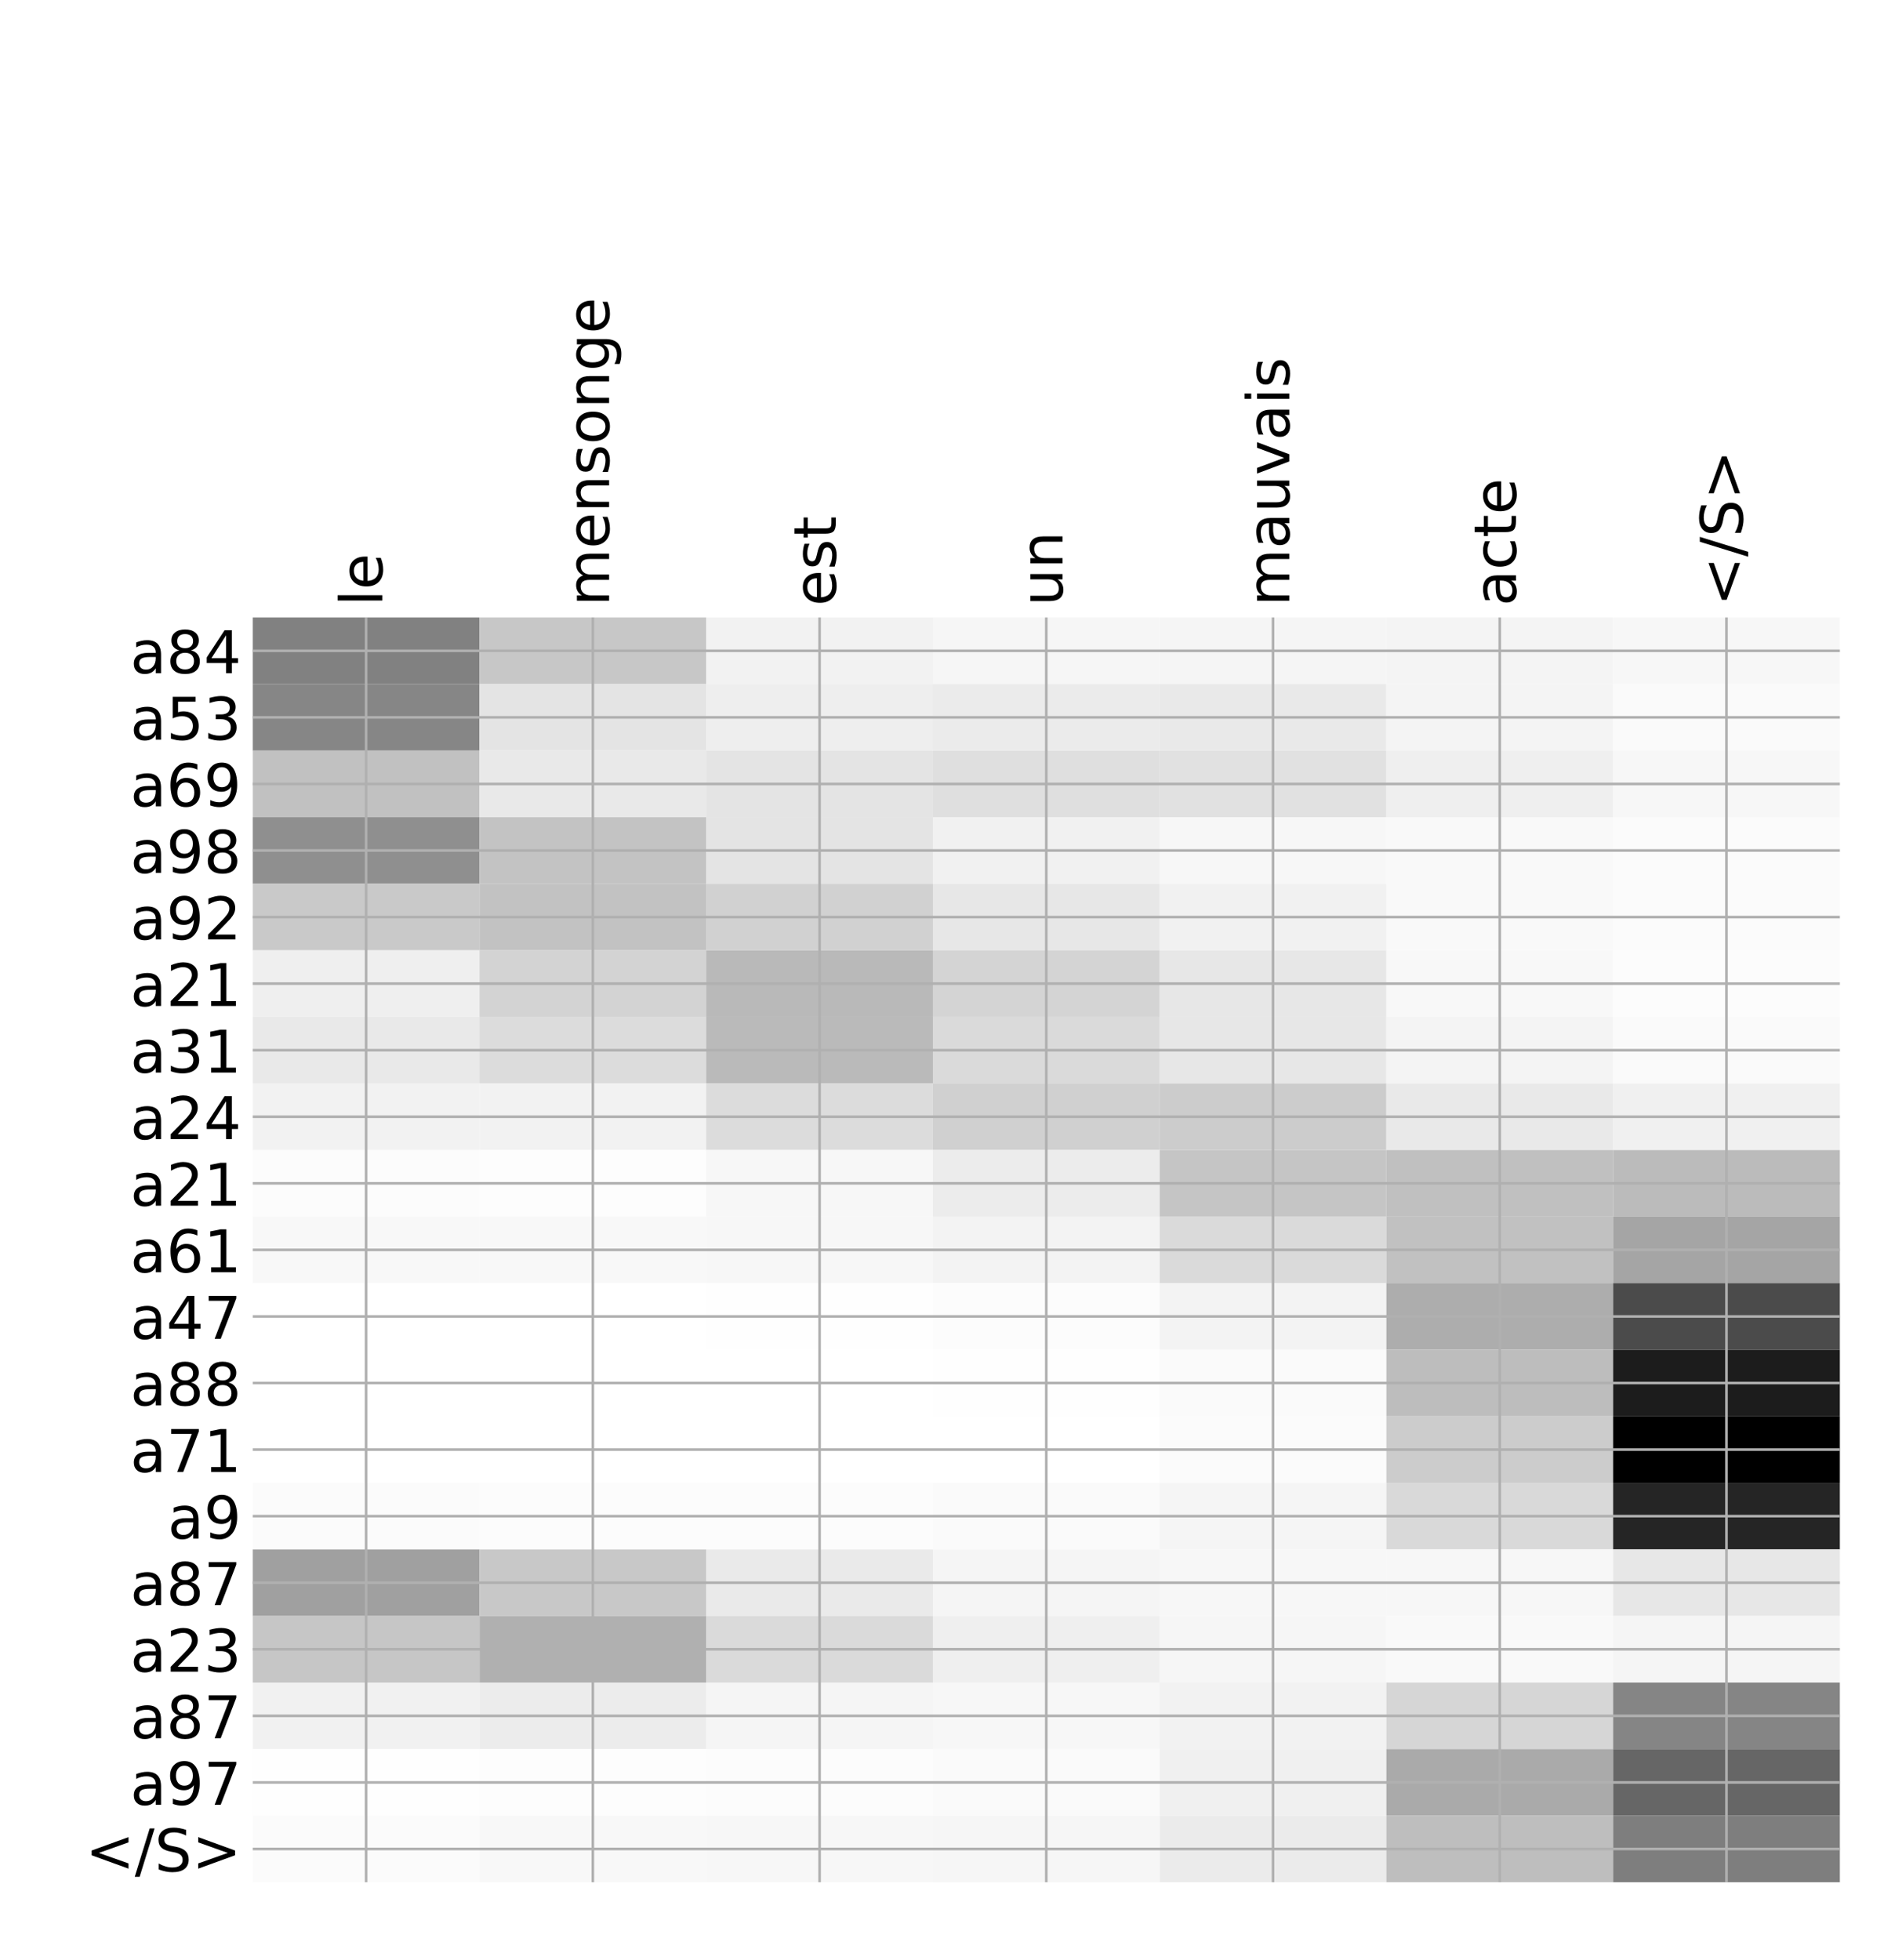 <?xml version="1.0" encoding="utf-8" standalone="no"?>
<!DOCTYPE svg PUBLIC "-//W3C//DTD SVG 1.1//EN"
  "http://www.w3.org/Graphics/SVG/1.1/DTD/svg11.dtd">
<!-- Created with matplotlib (http://matplotlib.org/) -->
<svg height="599pt" version="1.1" viewBox="0 0 576 599" width="576pt" xmlns="http://www.w3.org/2000/svg" xmlns:xlink="http://www.w3.org/1999/xlink">
 <defs>
  <style type="text/css">
*{stroke-linecap:butt;stroke-linejoin:round;}
  </style>
 </defs>
 <g id="figure_1">
  <g id="patch_1">
   <path d="M 0 600 
L 576 600 
L 576 0 
L 0 0 
z
" style="fill:#ffffff;"/>
  </g>
  <g id="axes_1">
   <g id="PolyCollection_1">
    <path clip-path="url(#p94127a3ad4)" d="M 77.275 188.733 
L 77.275 209.077 
L 146.593 209.077 
L 146.593 188.733 
L 77.275 188.733 
z
" style="fill:#818181;"/>
    <path clip-path="url(#p94127a3ad4)" d="M 146.593 188.733 
L 146.593 209.077 
L 215.911 209.077 
L 215.911 188.733 
L 146.593 188.733 
z
" style="fill:#c7c7c7;"/>
    <path clip-path="url(#p94127a3ad4)" d="M 215.911 188.733 
L 215.911 209.077 
L 285.229 209.077 
L 285.229 188.733 
L 215.911 188.733 
z
" style="fill:#f2f2f2;"/>
    <path clip-path="url(#p94127a3ad4)" d="M 285.229 188.733 
L 285.229 209.077 
L 354.546 209.077 
L 354.546 188.733 
L 285.229 188.733 
z
" style="fill:#f6f6f6;"/>
    <path clip-path="url(#p94127a3ad4)" d="M 354.546 188.733 
L 354.546 209.077 
L 423.864 209.077 
L 423.864 188.733 
L 354.546 188.733 
z
" style="fill:#f5f5f5;"/>
    <path clip-path="url(#p94127a3ad4)" d="M 423.864 188.733 
L 423.864 209.077 
L 493.182 209.077 
L 493.182 188.733 
L 423.864 188.733 
z
" style="fill:#f4f4f4;"/>
    <path clip-path="url(#p94127a3ad4)" d="M 493.182 188.733 
L 493.182 209.077 
L 562.5 209.077 
L 562.5 188.733 
L 493.182 188.733 
z
" style="fill:#f7f7f7;"/>
    <path clip-path="url(#p94127a3ad4)" d="M 77.275 209.077 
L 77.275 229.422 
L 146.593 229.422 
L 146.593 209.077 
L 77.275 209.077 
z
" style="fill:#868686;"/>
    <path clip-path="url(#p94127a3ad4)" d="M 146.593 209.077 
L 146.593 229.422 
L 215.911 229.422 
L 215.911 209.077 
L 146.593 209.077 
z
" style="fill:#e4e4e4;"/>
    <path clip-path="url(#p94127a3ad4)" d="M 215.911 209.077 
L 215.911 229.422 
L 285.229 229.422 
L 285.229 209.077 
L 215.911 209.077 
z
" style="fill:#eeeeee;"/>
    <path clip-path="url(#p94127a3ad4)" d="M 285.229 209.077 
L 285.229 229.422 
L 354.546 229.422 
L 354.546 209.077 
L 285.229 209.077 
z
" style="fill:#ebebeb;"/>
    <path clip-path="url(#p94127a3ad4)" d="M 354.546 209.077 
L 354.546 229.422 
L 423.864 229.422 
L 423.864 209.077 
L 354.546 209.077 
z
" style="fill:#e9e9e9;"/>
    <path clip-path="url(#p94127a3ad4)" d="M 423.864 209.077 
L 423.864 229.422 
L 493.182 229.422 
L 493.182 209.077 
L 423.864 209.077 
z
" style="fill:#f4f4f4;"/>
    <path clip-path="url(#p94127a3ad4)" d="M 493.182 209.077 
L 493.182 229.422 
L 562.5 229.422 
L 562.5 209.077 
L 493.182 209.077 
z
" style="fill:#fafafa;"/>
    <path clip-path="url(#p94127a3ad4)" d="M 77.275 229.422 
L 77.275 249.767 
L 146.593 249.767 
L 146.593 229.422 
L 77.275 229.422 
z
" style="fill:#c1c1c1;"/>
    <path clip-path="url(#p94127a3ad4)" d="M 146.593 229.422 
L 146.593 249.767 
L 215.911 249.767 
L 215.911 229.422 
L 146.593 229.422 
z
" style="fill:#e9e9e9;"/>
    <path clip-path="url(#p94127a3ad4)" d="M 215.911 229.422 
L 215.911 249.767 
L 285.229 249.767 
L 285.229 229.422 
L 215.911 229.422 
z
" style="fill:#e4e4e4;"/>
    <path clip-path="url(#p94127a3ad4)" d="M 285.229 229.422 
L 285.229 249.767 
L 354.546 249.767 
L 354.546 229.422 
L 285.229 229.422 
z
" style="fill:#dfdfdf;"/>
    <path clip-path="url(#p94127a3ad4)" d="M 354.546 229.422 
L 354.546 249.767 
L 423.864 249.767 
L 423.864 229.422 
L 354.546 229.422 
z
" style="fill:#e1e1e1;"/>
    <path clip-path="url(#p94127a3ad4)" d="M 423.864 229.422 
L 423.864 249.767 
L 493.182 249.767 
L 493.182 229.422 
L 423.864 229.422 
z
" style="fill:#efefef;"/>
    <path clip-path="url(#p94127a3ad4)" d="M 493.182 229.422 
L 493.182 249.767 
L 562.5 249.767 
L 562.5 229.422 
L 493.182 229.422 
z
" style="fill:#f7f7f7;"/>
    <path clip-path="url(#p94127a3ad4)" d="M 77.275 249.767 
L 77.275 270.112 
L 146.593 270.112 
L 146.593 249.767 
L 77.275 249.767 
z
" style="fill:#8f8f8f;"/>
    <path clip-path="url(#p94127a3ad4)" d="M 146.593 249.767 
L 146.593 270.112 
L 215.911 270.112 
L 215.911 249.767 
L 146.593 249.767 
z
" style="fill:#c3c3c3;"/>
    <path clip-path="url(#p94127a3ad4)" d="M 215.911 249.767 
L 215.911 270.112 
L 285.229 270.112 
L 285.229 249.767 
L 215.911 249.767 
z
" style="fill:#e4e4e4;"/>
    <path clip-path="url(#p94127a3ad4)" d="M 285.229 249.767 
L 285.229 270.112 
L 354.546 270.112 
L 354.546 249.767 
L 285.229 249.767 
z
" style="fill:#f1f1f1;"/>
    <path clip-path="url(#p94127a3ad4)" d="M 354.546 249.767 
L 354.546 270.112 
L 423.864 270.112 
L 423.864 249.767 
L 354.546 249.767 
z
" style="fill:#f7f7f7;"/>
    <path clip-path="url(#p94127a3ad4)" d="M 423.864 249.767 
L 423.864 270.112 
L 493.182 270.112 
L 493.182 249.767 
L 423.864 249.767 
z
" style="fill:#f9f9f9;"/>
    <path clip-path="url(#p94127a3ad4)" d="M 493.182 249.767 
L 493.182 270.112 
L 562.5 270.112 
L 562.5 249.767 
L 493.182 249.767 
z
" style="fill:#fbfbfb;"/>
    <path clip-path="url(#p94127a3ad4)" d="M 77.275 270.112 
L 77.275 290.456 
L 146.593 290.456 
L 146.593 270.112 
L 77.275 270.112 
z
" style="fill:#c9c9c9;"/>
    <path clip-path="url(#p94127a3ad4)" d="M 146.593 270.112 
L 146.593 290.456 
L 215.911 290.456 
L 215.911 270.112 
L 146.593 270.112 
z
" style="fill:#c2c2c2;"/>
    <path clip-path="url(#p94127a3ad4)" d="M 215.911 270.112 
L 215.911 290.456 
L 285.229 290.456 
L 285.229 270.112 
L 215.911 270.112 
z
" style="fill:#d1d1d1;"/>
    <path clip-path="url(#p94127a3ad4)" d="M 285.229 270.112 
L 285.229 290.456 
L 354.546 290.456 
L 354.546 270.112 
L 285.229 270.112 
z
" style="fill:#e7e7e7;"/>
    <path clip-path="url(#p94127a3ad4)" d="M 354.546 270.112 
L 354.546 290.456 
L 423.864 290.456 
L 423.864 270.112 
L 354.546 270.112 
z
" style="fill:#f1f1f1;"/>
    <path clip-path="url(#p94127a3ad4)" d="M 423.864 270.112 
L 423.864 290.456 
L 493.182 290.456 
L 493.182 270.112 
L 423.864 270.112 
z
" style="fill:#f9f9f9;"/>
    <path clip-path="url(#p94127a3ad4)" d="M 493.182 270.112 
L 493.182 290.456 
L 562.5 290.456 
L 562.5 270.112 
L 493.182 270.112 
z
" style="fill:#fbfbfb;"/>
    <path clip-path="url(#p94127a3ad4)" d="M 77.275 290.456 
L 77.275 310.801 
L 146.593 310.801 
L 146.593 290.456 
L 77.275 290.456 
z
" style="fill:#efefef;"/>
    <path clip-path="url(#p94127a3ad4)" d="M 146.593 290.456 
L 146.593 310.801 
L 215.911 310.801 
L 215.911 290.456 
L 146.593 290.456 
z
" style="fill:#d3d3d3;"/>
    <path clip-path="url(#p94127a3ad4)" d="M 215.911 290.456 
L 215.911 310.801 
L 285.229 310.801 
L 285.229 290.456 
L 215.911 290.456 
z
" style="fill:#b9b9b9;"/>
    <path clip-path="url(#p94127a3ad4)" d="M 285.229 290.456 
L 285.229 310.801 
L 354.546 310.801 
L 354.546 290.456 
L 285.229 290.456 
z
" style="fill:#d4d4d4;"/>
    <path clip-path="url(#p94127a3ad4)" d="M 354.546 290.456 
L 354.546 310.801 
L 423.864 310.801 
L 423.864 290.456 
L 354.546 290.456 
z
" style="fill:#e7e7e7;"/>
    <path clip-path="url(#p94127a3ad4)" d="M 423.864 290.456 
L 423.864 310.801 
L 493.182 310.801 
L 493.182 290.456 
L 423.864 290.456 
z
" style="fill:#f8f8f8;"/>
    <path clip-path="url(#p94127a3ad4)" d="M 493.182 290.456 
L 493.182 310.801 
L 562.5 310.801 
L 562.5 290.456 
L 493.182 290.456 
z
" style="fill:#fcfcfc;"/>
    <path clip-path="url(#p94127a3ad4)" d="M 77.275 310.801 
L 77.275 331.146 
L 146.593 331.146 
L 146.593 310.801 
L 77.275 310.801 
z
" style="fill:#e9e9e9;"/>
    <path clip-path="url(#p94127a3ad4)" d="M 146.593 310.801 
L 146.593 331.146 
L 215.911 331.146 
L 215.911 310.801 
L 146.593 310.801 
z
" style="fill:#dcdcdc;"/>
    <path clip-path="url(#p94127a3ad4)" d="M 215.911 310.801 
L 215.911 331.146 
L 285.229 331.146 
L 285.229 310.801 
L 215.911 310.801 
z
" style="fill:#bababa;"/>
    <path clip-path="url(#p94127a3ad4)" d="M 285.229 310.801 
L 285.229 331.146 
L 354.546 331.146 
L 354.546 310.801 
L 285.229 310.801 
z
" style="fill:#dadada;"/>
    <path clip-path="url(#p94127a3ad4)" d="M 354.546 310.801 
L 354.546 331.146 
L 423.864 331.146 
L 423.864 310.801 
L 354.546 310.801 
z
" style="fill:#e7e7e7;"/>
    <path clip-path="url(#p94127a3ad4)" d="M 423.864 310.801 
L 423.864 331.146 
L 493.182 331.146 
L 493.182 310.801 
L 423.864 310.801 
z
" style="fill:#f4f4f4;"/>
    <path clip-path="url(#p94127a3ad4)" d="M 493.182 310.801 
L 493.182 331.146 
L 562.5 331.146 
L 562.5 310.801 
L 493.182 310.801 
z
" style="fill:#fafafa;"/>
    <path clip-path="url(#p94127a3ad4)" d="M 77.275 331.146 
L 77.275 351.491 
L 146.593 351.491 
L 146.593 331.146 
L 77.275 331.146 
z
" style="fill:#f2f2f2;"/>
    <path clip-path="url(#p94127a3ad4)" d="M 146.593 331.146 
L 146.593 351.491 
L 215.911 351.491 
L 215.911 331.146 
L 146.593 331.146 
z
" style="fill:#f2f2f2;"/>
    <path clip-path="url(#p94127a3ad4)" d="M 215.911 331.146 
L 215.911 351.491 
L 285.229 351.491 
L 285.229 331.146 
L 215.911 331.146 
z
" style="fill:#dcdcdc;"/>
    <path clip-path="url(#p94127a3ad4)" d="M 285.229 331.146 
L 285.229 351.491 
L 354.546 351.491 
L 354.546 331.146 
L 285.229 331.146 
z
" style="fill:#d0d0d0;"/>
    <path clip-path="url(#p94127a3ad4)" d="M 354.546 331.146 
L 354.546 351.491 
L 423.864 351.491 
L 423.864 331.146 
L 354.546 331.146 
z
" style="fill:#cccccc;"/>
    <path clip-path="url(#p94127a3ad4)" d="M 423.864 331.146 
L 423.864 351.491 
L 493.182 351.491 
L 493.182 331.146 
L 423.864 331.146 
z
" style="fill:#e9e9e9;"/>
    <path clip-path="url(#p94127a3ad4)" d="M 493.182 331.146 
L 493.182 351.491 
L 562.5 351.491 
L 562.5 331.146 
L 493.182 331.146 
z
" style="fill:#f0f0f0;"/>
    <path clip-path="url(#p94127a3ad4)" d="M 77.275 351.491 
L 77.275 371.835 
L 146.593 371.835 
L 146.593 351.491 
L 77.275 351.491 
z
" style="fill:#fcfcfc;"/>
    <path clip-path="url(#p94127a3ad4)" d="M 146.593 351.491 
L 146.593 371.835 
L 215.911 371.835 
L 215.911 351.491 
L 146.593 351.491 
z
" style="fill:#fdfdfd;"/>
    <path clip-path="url(#p94127a3ad4)" d="M 215.911 351.491 
L 215.911 371.835 
L 285.229 371.835 
L 285.229 351.491 
L 215.911 351.491 
z
" style="fill:#f7f7f7;"/>
    <path clip-path="url(#p94127a3ad4)" d="M 285.229 351.491 
L 285.229 371.835 
L 354.546 371.835 
L 354.546 351.491 
L 285.229 351.491 
z
" style="fill:#ececec;"/>
    <path clip-path="url(#p94127a3ad4)" d="M 354.546 351.491 
L 354.546 371.835 
L 423.864 371.835 
L 423.864 351.491 
L 354.546 351.491 
z
" style="fill:#c5c5c5;"/>
    <path clip-path="url(#p94127a3ad4)" d="M 423.864 351.491 
L 423.864 371.835 
L 493.182 371.835 
L 493.182 351.491 
L 423.864 351.491 
z
" style="fill:#c0c0c0;"/>
    <path clip-path="url(#p94127a3ad4)" d="M 493.182 351.491 
L 493.182 371.835 
L 562.5 371.835 
L 562.5 351.491 
L 493.182 351.491 
z
" style="fill:#bbbbbb;"/>
    <path clip-path="url(#p94127a3ad4)" d="M 77.275 371.835 
L 77.275 392.18 
L 146.593 392.18 
L 146.593 371.835 
L 77.275 371.835 
z
" style="fill:#f8f8f8;"/>
    <path clip-path="url(#p94127a3ad4)" d="M 146.593 371.835 
L 146.593 392.18 
L 215.911 392.18 
L 215.911 371.835 
L 146.593 371.835 
z
" style="fill:#f8f8f8;"/>
    <path clip-path="url(#p94127a3ad4)" d="M 215.911 371.835 
L 215.911 392.18 
L 285.229 392.18 
L 285.229 371.835 
L 215.911 371.835 
z
" style="fill:#f7f7f7;"/>
    <path clip-path="url(#p94127a3ad4)" d="M 285.229 371.835 
L 285.229 392.18 
L 354.546 392.18 
L 354.546 371.835 
L 285.229 371.835 
z
" style="fill:#f3f3f3;"/>
    <path clip-path="url(#p94127a3ad4)" d="M 354.546 371.835 
L 354.546 392.18 
L 423.864 392.18 
L 423.864 371.835 
L 354.546 371.835 
z
" style="fill:#dadada;"/>
    <path clip-path="url(#p94127a3ad4)" d="M 423.864 371.835 
L 423.864 392.18 
L 493.182 392.18 
L 493.182 371.835 
L 423.864 371.835 
z
" style="fill:#c1c1c1;"/>
    <path clip-path="url(#p94127a3ad4)" d="M 493.182 371.835 
L 493.182 392.18 
L 562.5 392.18 
L 562.5 371.835 
L 493.182 371.835 
z
" style="fill:#a5a5a5;"/>
    <path clip-path="url(#p94127a3ad4)" d="M 77.275 392.18 
L 77.275 412.525 
L 146.593 412.525 
L 146.593 392.18 
L 77.275 392.18 
z
" style="fill:#ffffff;"/>
    <path clip-path="url(#p94127a3ad4)" d="M 146.593 392.18 
L 146.593 412.525 
L 215.911 412.525 
L 215.911 392.18 
L 146.593 392.18 
z
" style="fill:#ffffff;"/>
    <path clip-path="url(#p94127a3ad4)" d="M 215.911 392.18 
L 215.911 412.525 
L 285.229 412.525 
L 285.229 392.18 
L 215.911 392.18 
z
" style="fill:#fefefe;"/>
    <path clip-path="url(#p94127a3ad4)" d="M 285.229 392.18 
L 285.229 412.525 
L 354.546 412.525 
L 354.546 392.18 
L 285.229 392.18 
z
" style="fill:#fcfcfc;"/>
    <path clip-path="url(#p94127a3ad4)" d="M 354.546 392.18 
L 354.546 412.525 
L 423.864 412.525 
L 423.864 392.18 
L 354.546 392.18 
z
" style="fill:#f3f3f3;"/>
    <path clip-path="url(#p94127a3ad4)" d="M 423.864 392.18 
L 423.864 412.525 
L 493.182 412.525 
L 493.182 392.18 
L 423.864 392.18 
z
" style="fill:#adadad;"/>
    <path clip-path="url(#p94127a3ad4)" d="M 493.182 392.18 
L 493.182 412.525 
L 562.5 412.525 
L 562.5 392.18 
L 493.182 392.18 
z
" style="fill:#4b4b4b;"/>
    <path clip-path="url(#p94127a3ad4)" d="M 77.275 412.525 
L 77.275 432.87 
L 146.593 432.87 
L 146.593 412.525 
L 77.275 412.525 
z
" style="fill:#ffffff;"/>
    <path clip-path="url(#p94127a3ad4)" d="M 146.593 412.525 
L 146.593 432.87 
L 215.911 432.87 
L 215.911 412.525 
L 146.593 412.525 
z
" style="fill:#ffffff;"/>
    <path clip-path="url(#p94127a3ad4)" d="M 215.911 412.525 
L 215.911 432.87 
L 285.229 432.87 
L 285.229 412.525 
L 215.911 412.525 
z
" style="fill:#ffffff;"/>
    <path clip-path="url(#p94127a3ad4)" d="M 285.229 412.525 
L 285.229 432.87 
L 354.546 432.87 
L 354.546 412.525 
L 285.229 412.525 
z
" style="fill:#fefefe;"/>
    <path clip-path="url(#p94127a3ad4)" d="M 354.546 412.525 
L 354.546 432.87 
L 423.864 432.87 
L 423.864 412.525 
L 354.546 412.525 
z
" style="fill:#fafafa;"/>
    <path clip-path="url(#p94127a3ad4)" d="M 423.864 412.525 
L 423.864 432.87 
L 493.182 432.87 
L 493.182 412.525 
L 423.864 412.525 
z
" style="fill:#bdbdbd;"/>
    <path clip-path="url(#p94127a3ad4)" d="M 493.182 412.525 
L 493.182 432.87 
L 562.5 432.87 
L 562.5 412.525 
L 493.182 412.525 
z
" style="fill:#1c1c1c;"/>
    <path clip-path="url(#p94127a3ad4)" d="M 77.275 432.87 
L 77.275 453.214 
L 146.593 453.214 
L 146.593 432.87 
L 77.275 432.87 
z
" style="fill:#ffffff;"/>
    <path clip-path="url(#p94127a3ad4)" d="M 146.593 432.87 
L 146.593 453.214 
L 215.911 453.214 
L 215.911 432.87 
L 146.593 432.87 
z
" style="fill:#ffffff;"/>
    <path clip-path="url(#p94127a3ad4)" d="M 215.911 432.87 
L 215.911 453.214 
L 285.229 453.214 
L 285.229 432.87 
L 215.911 432.87 
z
" style="fill:#ffffff;"/>
    <path clip-path="url(#p94127a3ad4)" d="M 285.229 432.87 
L 285.229 453.214 
L 354.546 453.214 
L 354.546 432.87 
L 285.229 432.87 
z
" style="fill:#ffffff;"/>
    <path clip-path="url(#p94127a3ad4)" d="M 354.546 432.87 
L 354.546 453.214 
L 423.864 453.214 
L 423.864 432.87 
L 354.546 432.87 
z
" style="fill:#fbfbfb;"/>
    <path clip-path="url(#p94127a3ad4)" d="M 423.864 432.87 
L 423.864 453.214 
L 493.182 453.214 
L 493.182 432.87 
L 423.864 432.87 
z
" style="fill:#cccccc;"/>
    <path clip-path="url(#p94127a3ad4)" d="M 493.182 432.87 
L 493.182 453.214 
L 562.5 453.214 
L 562.5 432.87 
L 493.182 432.87 
z
"/>
    <path clip-path="url(#p94127a3ad4)" d="M 77.275 453.214 
L 77.275 473.559 
L 146.593 473.559 
L 146.593 453.214 
L 77.275 453.214 
z
" style="fill:#fbfbfb;"/>
    <path clip-path="url(#p94127a3ad4)" d="M 146.593 453.214 
L 146.593 473.559 
L 215.911 473.559 
L 215.911 453.214 
L 146.593 453.214 
z
" style="fill:#fcfcfc;"/>
    <path clip-path="url(#p94127a3ad4)" d="M 215.911 453.214 
L 215.911 473.559 
L 285.229 473.559 
L 285.229 453.214 
L 215.911 453.214 
z
" style="fill:#fcfcfc;"/>
    <path clip-path="url(#p94127a3ad4)" d="M 285.229 453.214 
L 285.229 473.559 
L 354.546 473.559 
L 354.546 453.214 
L 285.229 453.214 
z
" style="fill:#fafafa;"/>
    <path clip-path="url(#p94127a3ad4)" d="M 354.546 453.214 
L 354.546 473.559 
L 423.864 473.559 
L 423.864 453.214 
L 354.546 453.214 
z
" style="fill:#f5f5f5;"/>
    <path clip-path="url(#p94127a3ad4)" d="M 423.864 453.214 
L 423.864 473.559 
L 493.182 473.559 
L 493.182 453.214 
L 423.864 453.214 
z
" style="fill:#d9d9d9;"/>
    <path clip-path="url(#p94127a3ad4)" d="M 493.182 453.214 
L 493.182 473.559 
L 562.5 473.559 
L 562.5 453.214 
L 493.182 453.214 
z
" style="fill:#252525;"/>
    <path clip-path="url(#p94127a3ad4)" d="M 77.275 473.559 
L 77.275 493.904 
L 146.593 493.904 
L 146.593 473.559 
L 77.275 473.559 
z
" style="fill:#a0a0a0;"/>
    <path clip-path="url(#p94127a3ad4)" d="M 146.593 473.559 
L 146.593 493.904 
L 215.911 493.904 
L 215.911 473.559 
L 146.593 473.559 
z
" style="fill:#c8c8c8;"/>
    <path clip-path="url(#p94127a3ad4)" d="M 215.911 473.559 
L 215.911 493.904 
L 285.229 493.904 
L 285.229 473.559 
L 215.911 473.559 
z
" style="fill:#eaeaea;"/>
    <path clip-path="url(#p94127a3ad4)" d="M 285.229 473.559 
L 285.229 493.904 
L 354.546 493.904 
L 354.546 473.559 
L 285.229 473.559 
z
" style="fill:#f5f5f5;"/>
    <path clip-path="url(#p94127a3ad4)" d="M 354.546 473.559 
L 354.546 493.904 
L 423.864 493.904 
L 423.864 473.559 
L 354.546 473.559 
z
" style="fill:#f7f7f7;"/>
    <path clip-path="url(#p94127a3ad4)" d="M 423.864 473.559 
L 423.864 493.904 
L 493.182 493.904 
L 493.182 473.559 
L 423.864 473.559 
z
" style="fill:#f7f7f7;"/>
    <path clip-path="url(#p94127a3ad4)" d="M 493.182 473.559 
L 493.182 493.904 
L 562.5 493.904 
L 562.5 473.559 
L 493.182 473.559 
z
" style="fill:#e7e7e7;"/>
    <path clip-path="url(#p94127a3ad4)" d="M 77.275 493.904 
L 77.275 514.249 
L 146.593 514.249 
L 146.593 493.904 
L 77.275 493.904 
z
" style="fill:#c6c6c6;"/>
    <path clip-path="url(#p94127a3ad4)" d="M 146.593 493.904 
L 146.593 514.249 
L 215.911 514.249 
L 215.911 493.904 
L 146.593 493.904 
z
" style="fill:#b0b0b0;"/>
    <path clip-path="url(#p94127a3ad4)" d="M 215.911 493.904 
L 215.911 514.249 
L 285.229 514.249 
L 285.229 493.904 
L 215.911 493.904 
z
" style="fill:#dadada;"/>
    <path clip-path="url(#p94127a3ad4)" d="M 285.229 493.904 
L 285.229 514.249 
L 354.546 514.249 
L 354.546 493.904 
L 285.229 493.904 
z
" style="fill:#efefef;"/>
    <path clip-path="url(#p94127a3ad4)" d="M 354.546 493.904 
L 354.546 514.249 
L 423.864 514.249 
L 423.864 493.904 
L 354.546 493.904 
z
" style="fill:#f6f6f6;"/>
    <path clip-path="url(#p94127a3ad4)" d="M 423.864 493.904 
L 423.864 514.249 
L 493.182 514.249 
L 493.182 493.904 
L 423.864 493.904 
z
" style="fill:#f9f9f9;"/>
    <path clip-path="url(#p94127a3ad4)" d="M 493.182 493.904 
L 493.182 514.249 
L 562.5 514.249 
L 562.5 493.904 
L 493.182 493.904 
z
" style="fill:#f5f5f5;"/>
    <path clip-path="url(#p94127a3ad4)" d="M 77.275 514.249 
L 77.275 534.593 
L 146.593 534.593 
L 146.593 514.249 
L 77.275 514.249 
z
" style="fill:#f1f1f1;"/>
    <path clip-path="url(#p94127a3ad4)" d="M 146.593 514.249 
L 146.593 534.593 
L 215.911 534.593 
L 215.911 514.249 
L 146.593 514.249 
z
" style="fill:#ececec;"/>
    <path clip-path="url(#p94127a3ad4)" d="M 215.911 514.249 
L 215.911 534.593 
L 285.229 534.593 
L 285.229 514.249 
L 215.911 514.249 
z
" style="fill:#f5f5f5;"/>
    <path clip-path="url(#p94127a3ad4)" d="M 285.229 514.249 
L 285.229 534.593 
L 354.546 534.593 
L 354.546 514.249 
L 285.229 514.249 
z
" style="fill:#f7f7f7;"/>
    <path clip-path="url(#p94127a3ad4)" d="M 354.546 514.249 
L 354.546 534.593 
L 423.864 534.593 
L 423.864 514.249 
L 354.546 514.249 
z
" style="fill:#f2f2f2;"/>
    <path clip-path="url(#p94127a3ad4)" d="M 423.864 514.249 
L 423.864 534.593 
L 493.182 534.593 
L 493.182 514.249 
L 423.864 514.249 
z
" style="fill:#d6d6d6;"/>
    <path clip-path="url(#p94127a3ad4)" d="M 493.182 514.249 
L 493.182 534.593 
L 562.5 534.593 
L 562.5 514.249 
L 493.182 514.249 
z
" style="fill:#858585;"/>
    <path clip-path="url(#p94127a3ad4)" d="M 77.275 534.593 
L 77.275 554.938 
L 146.593 554.938 
L 146.593 534.593 
L 77.275 534.593 
z
" style="fill:#fefefe;"/>
    <path clip-path="url(#p94127a3ad4)" d="M 146.593 534.593 
L 146.593 554.938 
L 215.911 554.938 
L 215.911 534.593 
L 146.593 534.593 
z
" style="fill:#fdfdfd;"/>
    <path clip-path="url(#p94127a3ad4)" d="M 215.911 534.593 
L 215.911 554.938 
L 285.229 554.938 
L 285.229 534.593 
L 215.911 534.593 
z
" style="fill:#fcfcfc;"/>
    <path clip-path="url(#p94127a3ad4)" d="M 285.229 534.593 
L 285.229 554.938 
L 354.546 554.938 
L 354.546 534.593 
L 285.229 534.593 
z
" style="fill:#fafafa;"/>
    <path clip-path="url(#p94127a3ad4)" d="M 354.546 534.593 
L 354.546 554.938 
L 423.864 554.938 
L 423.864 534.593 
L 354.546 534.593 
z
" style="fill:#f0f0f0;"/>
    <path clip-path="url(#p94127a3ad4)" d="M 423.864 534.593 
L 423.864 554.938 
L 493.182 554.938 
L 493.182 534.593 
L 423.864 534.593 
z
" style="fill:#aaaaaa;"/>
    <path clip-path="url(#p94127a3ad4)" d="M 493.182 534.593 
L 493.182 554.938 
L 562.5 554.938 
L 562.5 534.593 
L 493.182 534.593 
z
" style="fill:#666666;"/>
    <path clip-path="url(#p94127a3ad4)" d="M 77.275 554.938 
L 77.275 575.283 
L 146.593 575.283 
L 146.593 554.938 
L 77.275 554.938 
z
" style="fill:#fbfbfb;"/>
    <path clip-path="url(#p94127a3ad4)" d="M 146.593 554.938 
L 146.593 575.283 
L 215.911 575.283 
L 215.911 554.938 
L 146.593 554.938 
z
" style="fill:#f8f8f8;"/>
    <path clip-path="url(#p94127a3ad4)" d="M 215.911 554.938 
L 215.911 575.283 
L 285.229 575.283 
L 285.229 554.938 
L 215.911 554.938 
z
" style="fill:#f7f7f7;"/>
    <path clip-path="url(#p94127a3ad4)" d="M 285.229 554.938 
L 285.229 575.283 
L 354.546 575.283 
L 354.546 554.938 
L 285.229 554.938 
z
" style="fill:#f6f6f6;"/>
    <path clip-path="url(#p94127a3ad4)" d="M 354.546 554.938 
L 354.546 575.283 
L 423.864 575.283 
L 423.864 554.938 
L 354.546 554.938 
z
" style="fill:#ebebeb;"/>
    <path clip-path="url(#p94127a3ad4)" d="M 423.864 554.938 
L 423.864 575.283 
L 493.182 575.283 
L 493.182 554.938 
L 423.864 554.938 
z
" style="fill:#bebebe;"/>
    <path clip-path="url(#p94127a3ad4)" d="M 493.182 554.938 
L 493.182 575.283 
L 562.5 575.283 
L 562.5 554.938 
L 493.182 554.938 
z
" style="fill:#7e7e7e;"/>
   </g>
   <g id="matplotlib.axis_1">
    <g id="xtick_1">
     <g id="line2d_1">
      <path clip-path="url(#p94127a3ad4)" d="M 111.934 575.283 
L 111.934 188.733 
" style="fill:none;stroke:#b0b0b0;stroke-linecap:square;stroke-width:0.8;"/>
     </g>
     <g id="line2d_2"/>
     <g id="text_1">
      <!-- le -->
      <defs>
       <path d="M 9.422 75.984 
L 18.406 75.984 
L 18.406 0 
L 9.422 0 
z
" id="DejaVuSans-6c"/>
       <path d="M 56.203 29.594 
L 56.203 25.203 
L 14.891 25.203 
Q 15.484 15.922 20.484 11.062 
Q 25.484 6.203 34.422 6.203 
Q 39.594 6.203 44.453 7.469 
Q 49.312 8.734 54.109 11.281 
L 54.109 2.781 
Q 49.266 0.734 44.188 -0.344 
Q 39.109 -1.422 33.891 -1.422 
Q 20.797 -1.422 13.156 6.188 
Q 5.516 13.812 5.516 26.812 
Q 5.516 40.234 12.766 48.109 
Q 20.016 56 32.328 56 
Q 43.359 56 49.781 48.891 
Q 56.203 41.797 56.203 29.594 
z
M 47.219 32.234 
Q 47.125 39.594 43.094 43.984 
Q 39.062 48.391 32.422 48.391 
Q 24.906 48.391 20.391 44.141 
Q 15.875 39.891 15.188 32.172 
z
" id="DejaVuSans-65"/>
      </defs>
      <g transform="translate(116.901 185.233)rotate(-90)scale(0.18 -0.18)">
       <use xlink:href="#DejaVuSans-6c"/>
       <use x="27.783" xlink:href="#DejaVuSans-65"/>
      </g>
     </g>
    </g>
    <g id="xtick_2">
     <g id="line2d_3">
      <path clip-path="url(#p94127a3ad4)" d="M 181.252 575.283 
L 181.252 188.733 
" style="fill:none;stroke:#b0b0b0;stroke-linecap:square;stroke-width:0.8;"/>
     </g>
     <g id="line2d_4"/>
     <g id="text_2">
      <!-- mensonge -->
      <defs>
       <path d="M 52 44.188 
Q 55.375 50.25 60.062 53.125 
Q 64.75 56 71.094 56 
Q 79.641 56 84.281 50.016 
Q 88.922 44.047 88.922 33.016 
L 88.922 0 
L 79.891 0 
L 79.891 32.719 
Q 79.891 40.578 77.094 44.375 
Q 74.312 48.188 68.609 48.188 
Q 61.625 48.188 57.562 43.547 
Q 53.516 38.922 53.516 30.906 
L 53.516 0 
L 44.484 0 
L 44.484 32.719 
Q 44.484 40.625 41.703 44.406 
Q 38.922 48.188 33.109 48.188 
Q 26.219 48.188 22.156 43.531 
Q 18.109 38.875 18.109 30.906 
L 18.109 0 
L 9.078 0 
L 9.078 54.688 
L 18.109 54.688 
L 18.109 46.188 
Q 21.188 51.219 25.484 53.609 
Q 29.781 56 35.688 56 
Q 41.656 56 45.828 52.969 
Q 50 49.953 52 44.188 
z
" id="DejaVuSans-6d"/>
       <path d="M 54.891 33.016 
L 54.891 0 
L 45.906 0 
L 45.906 32.719 
Q 45.906 40.484 42.875 44.328 
Q 39.844 48.188 33.797 48.188 
Q 26.516 48.188 22.312 43.547 
Q 18.109 38.922 18.109 30.906 
L 18.109 0 
L 9.078 0 
L 9.078 54.688 
L 18.109 54.688 
L 18.109 46.188 
Q 21.344 51.125 25.703 53.562 
Q 30.078 56 35.797 56 
Q 45.219 56 50.047 50.172 
Q 54.891 44.344 54.891 33.016 
z
" id="DejaVuSans-6e"/>
       <path d="M 44.281 53.078 
L 44.281 44.578 
Q 40.484 46.531 36.375 47.5 
Q 32.281 48.484 27.875 48.484 
Q 21.188 48.484 17.844 46.438 
Q 14.5 44.391 14.5 40.281 
Q 14.5 37.156 16.891 35.375 
Q 19.281 33.594 26.516 31.984 
L 29.594 31.297 
Q 39.156 29.25 43.188 25.516 
Q 47.219 21.781 47.219 15.094 
Q 47.219 7.469 41.188 3.016 
Q 35.156 -1.422 24.609 -1.422 
Q 20.219 -1.422 15.453 -0.562 
Q 10.688 0.297 5.422 2 
L 5.422 11.281 
Q 10.406 8.688 15.234 7.391 
Q 20.062 6.109 24.812 6.109 
Q 31.156 6.109 34.562 8.281 
Q 37.984 10.453 37.984 14.406 
Q 37.984 18.062 35.516 20.016 
Q 33.062 21.969 24.703 23.781 
L 21.578 24.516 
Q 13.234 26.266 9.516 29.906 
Q 5.812 33.547 5.812 39.891 
Q 5.812 47.609 11.281 51.797 
Q 16.75 56 26.812 56 
Q 31.781 56 36.172 55.266 
Q 40.578 54.547 44.281 53.078 
z
" id="DejaVuSans-73"/>
       <path d="M 30.609 48.391 
Q 23.391 48.391 19.188 42.75 
Q 14.984 37.109 14.984 27.297 
Q 14.984 17.484 19.156 11.844 
Q 23.344 6.203 30.609 6.203 
Q 37.797 6.203 41.984 11.859 
Q 46.188 17.531 46.188 27.297 
Q 46.188 37.016 41.984 42.703 
Q 37.797 48.391 30.609 48.391 
z
M 30.609 56 
Q 42.328 56 49.016 48.375 
Q 55.719 40.766 55.719 27.297 
Q 55.719 13.875 49.016 6.219 
Q 42.328 -1.422 30.609 -1.422 
Q 18.844 -1.422 12.172 6.219 
Q 5.516 13.875 5.516 27.297 
Q 5.516 40.766 12.172 48.375 
Q 18.844 56 30.609 56 
z
" id="DejaVuSans-6f"/>
       <path d="M 45.406 27.984 
Q 45.406 37.75 41.375 43.109 
Q 37.359 48.484 30.078 48.484 
Q 22.859 48.484 18.828 43.109 
Q 14.797 37.75 14.797 27.984 
Q 14.797 18.266 18.828 12.891 
Q 22.859 7.516 30.078 7.516 
Q 37.359 7.516 41.375 12.891 
Q 45.406 18.266 45.406 27.984 
z
M 54.391 6.781 
Q 54.391 -7.172 48.188 -13.984 
Q 42 -20.797 29.203 -20.797 
Q 24.469 -20.797 20.266 -20.094 
Q 16.062 -19.391 12.109 -17.922 
L 12.109 -9.188 
Q 16.062 -11.328 19.922 -12.344 
Q 23.781 -13.375 27.781 -13.375 
Q 36.625 -13.375 41.016 -8.766 
Q 45.406 -4.156 45.406 5.172 
L 45.406 9.625 
Q 42.625 4.781 38.281 2.391 
Q 33.938 0 27.875 0 
Q 17.828 0 11.672 7.656 
Q 5.516 15.328 5.516 27.984 
Q 5.516 40.672 11.672 48.328 
Q 17.828 56 27.875 56 
Q 33.938 56 38.281 53.609 
Q 42.625 51.219 45.406 46.391 
L 45.406 54.688 
L 54.391 54.688 
z
" id="DejaVuSans-67"/>
      </defs>
      <g transform="translate(186.219 185.233)rotate(-90)scale(0.18 -0.18)">
       <use xlink:href="#DejaVuSans-6d"/>
       <use x="97.412" xlink:href="#DejaVuSans-65"/>
       <use x="158.936" xlink:href="#DejaVuSans-6e"/>
       <use x="222.314" xlink:href="#DejaVuSans-73"/>
       <use x="274.414" xlink:href="#DejaVuSans-6f"/>
       <use x="335.596" xlink:href="#DejaVuSans-6e"/>
       <use x="398.975" xlink:href="#DejaVuSans-67"/>
       <use x="462.451" xlink:href="#DejaVuSans-65"/>
      </g>
     </g>
    </g>
    <g id="xtick_3">
     <g id="line2d_5">
      <path clip-path="url(#p94127a3ad4)" d="M 250.57 575.283 
L 250.57 188.733 
" style="fill:none;stroke:#b0b0b0;stroke-linecap:square;stroke-width:0.8;"/>
     </g>
     <g id="line2d_6"/>
     <g id="text_3">
      <!-- est -->
      <defs>
       <path d="M 18.312 70.219 
L 18.312 54.688 
L 36.812 54.688 
L 36.812 47.703 
L 18.312 47.703 
L 18.312 18.016 
Q 18.312 11.328 20.141 9.422 
Q 21.969 7.516 27.594 7.516 
L 36.812 7.516 
L 36.812 0 
L 27.594 0 
Q 17.188 0 13.234 3.875 
Q 9.281 7.766 9.281 18.016 
L 9.281 47.703 
L 2.688 47.703 
L 2.688 54.688 
L 9.281 54.688 
L 9.281 70.219 
z
" id="DejaVuSans-74"/>
      </defs>
      <g transform="translate(255.537 185.233)rotate(-90)scale(0.18 -0.18)">
       <use xlink:href="#DejaVuSans-65"/>
       <use x="61.523" xlink:href="#DejaVuSans-73"/>
       <use x="113.623" xlink:href="#DejaVuSans-74"/>
      </g>
     </g>
    </g>
    <g id="xtick_4">
     <g id="line2d_7">
      <path clip-path="url(#p94127a3ad4)" d="M 319.887 575.283 
L 319.887 188.733 
" style="fill:none;stroke:#b0b0b0;stroke-linecap:square;stroke-width:0.8;"/>
     </g>
     <g id="line2d_8"/>
     <g id="text_4">
      <!-- un -->
      <defs>
       <path d="M 8.5 21.578 
L 8.5 54.688 
L 17.484 54.688 
L 17.484 21.922 
Q 17.484 14.156 20.5 10.266 
Q 23.531 6.391 29.594 6.391 
Q 36.859 6.391 41.078 11.031 
Q 45.312 15.672 45.312 23.688 
L 45.312 54.688 
L 54.297 54.688 
L 54.297 0 
L 45.312 0 
L 45.312 8.406 
Q 42.047 3.422 37.719 1 
Q 33.406 -1.422 27.688 -1.422 
Q 18.266 -1.422 13.375 4.438 
Q 8.5 10.297 8.5 21.578 
z
M 31.109 56 
z
" id="DejaVuSans-75"/>
      </defs>
      <g transform="translate(324.854 185.233)rotate(-90)scale(0.18 -0.18)">
       <use xlink:href="#DejaVuSans-75"/>
       <use x="63.379" xlink:href="#DejaVuSans-6e"/>
      </g>
     </g>
    </g>
    <g id="xtick_5">
     <g id="line2d_9">
      <path clip-path="url(#p94127a3ad4)" d="M 389.205 575.283 
L 389.205 188.733 
" style="fill:none;stroke:#b0b0b0;stroke-linecap:square;stroke-width:0.8;"/>
     </g>
     <g id="line2d_10"/>
     <g id="text_5">
      <!-- mauvais -->
      <defs>
       <path d="M 34.281 27.484 
Q 23.391 27.484 19.188 25 
Q 14.984 22.516 14.984 16.5 
Q 14.984 11.719 18.141 8.906 
Q 21.297 6.109 26.703 6.109 
Q 34.188 6.109 38.703 11.406 
Q 43.219 16.703 43.219 25.484 
L 43.219 27.484 
z
M 52.203 31.203 
L 52.203 0 
L 43.219 0 
L 43.219 8.297 
Q 40.141 3.328 35.547 0.953 
Q 30.953 -1.422 24.312 -1.422 
Q 15.922 -1.422 10.953 3.297 
Q 6 8.016 6 15.922 
Q 6 25.141 12.172 29.828 
Q 18.359 34.516 30.609 34.516 
L 43.219 34.516 
L 43.219 35.406 
Q 43.219 41.609 39.141 45 
Q 35.062 48.391 27.688 48.391 
Q 23 48.391 18.547 47.266 
Q 14.109 46.141 10.016 43.891 
L 10.016 52.203 
Q 14.938 54.109 19.578 55.047 
Q 24.219 56 28.609 56 
Q 40.484 56 46.344 49.844 
Q 52.203 43.703 52.203 31.203 
z
" id="DejaVuSans-61"/>
       <path d="M 2.984 54.688 
L 12.5 54.688 
L 29.594 8.797 
L 46.688 54.688 
L 56.203 54.688 
L 35.688 0 
L 23.484 0 
z
" id="DejaVuSans-76"/>
       <path d="M 9.422 54.688 
L 18.406 54.688 
L 18.406 0 
L 9.422 0 
z
M 9.422 75.984 
L 18.406 75.984 
L 18.406 64.594 
L 9.422 64.594 
z
" id="DejaVuSans-69"/>
      </defs>
      <g transform="translate(394.172 185.233)rotate(-90)scale(0.18 -0.18)">
       <use xlink:href="#DejaVuSans-6d"/>
       <use x="97.412" xlink:href="#DejaVuSans-61"/>
       <use x="158.691" xlink:href="#DejaVuSans-75"/>
       <use x="222.07" xlink:href="#DejaVuSans-76"/>
       <use x="281.25" xlink:href="#DejaVuSans-61"/>
       <use x="342.529" xlink:href="#DejaVuSans-69"/>
       <use x="370.312" xlink:href="#DejaVuSans-73"/>
      </g>
     </g>
    </g>
    <g id="xtick_6">
     <g id="line2d_11">
      <path clip-path="url(#p94127a3ad4)" d="M 458.523 575.283 
L 458.523 188.733 
" style="fill:none;stroke:#b0b0b0;stroke-linecap:square;stroke-width:0.8;"/>
     </g>
     <g id="line2d_12"/>
     <g id="text_6">
      <!-- acte -->
      <defs>
       <path d="M 48.781 52.594 
L 48.781 44.188 
Q 44.969 46.297 41.141 47.344 
Q 37.312 48.391 33.406 48.391 
Q 24.656 48.391 19.812 42.844 
Q 14.984 37.312 14.984 27.297 
Q 14.984 17.281 19.812 11.734 
Q 24.656 6.203 33.406 6.203 
Q 37.312 6.203 41.141 7.25 
Q 44.969 8.297 48.781 10.406 
L 48.781 2.094 
Q 45.016 0.344 40.984 -0.531 
Q 36.969 -1.422 32.422 -1.422 
Q 20.062 -1.422 12.781 6.344 
Q 5.516 14.109 5.516 27.297 
Q 5.516 40.672 12.859 48.328 
Q 20.219 56 33.016 56 
Q 37.156 56 41.109 55.141 
Q 45.062 54.297 48.781 52.594 
z
" id="DejaVuSans-63"/>
      </defs>
      <g transform="translate(463.49 185.233)rotate(-90)scale(0.18 -0.18)">
       <use xlink:href="#DejaVuSans-61"/>
       <use x="61.279" xlink:href="#DejaVuSans-63"/>
       <use x="116.26" xlink:href="#DejaVuSans-74"/>
       <use x="155.469" xlink:href="#DejaVuSans-65"/>
      </g>
     </g>
    </g>
    <g id="xtick_7">
     <g id="line2d_13">
      <path clip-path="url(#p94127a3ad4)" d="M 527.841 575.283 
L 527.841 188.733 
" style="fill:none;stroke:#b0b0b0;stroke-linecap:square;stroke-width:0.8;"/>
     </g>
     <g id="line2d_14"/>
     <g id="text_7">
      <!-- &lt;/S&gt; -->
      <defs>
       <path d="M 73.188 49.219 
L 22.797 31.297 
L 73.188 13.484 
L 73.188 4.594 
L 10.594 27.297 
L 10.594 35.406 
L 73.188 58.109 
z
" id="DejaVuSans-3c"/>
       <path d="M 25.391 72.906 
L 33.688 72.906 
L 8.297 -9.281 
L 0 -9.281 
z
" id="DejaVuSans-2f"/>
       <path d="M 53.516 70.516 
L 53.516 60.891 
Q 47.906 63.578 42.922 64.891 
Q 37.938 66.219 33.297 66.219 
Q 25.25 66.219 20.875 63.094 
Q 16.5 59.969 16.5 54.203 
Q 16.5 49.359 19.406 46.891 
Q 22.312 44.438 30.422 42.922 
L 36.375 41.703 
Q 47.406 39.594 52.656 34.297 
Q 57.906 29 57.906 20.125 
Q 57.906 9.516 50.797 4.047 
Q 43.703 -1.422 29.984 -1.422 
Q 24.812 -1.422 18.969 -0.25 
Q 13.141 0.922 6.891 3.219 
L 6.891 13.375 
Q 12.891 10.016 18.656 8.297 
Q 24.422 6.594 29.984 6.594 
Q 38.422 6.594 43.016 9.906 
Q 47.609 13.234 47.609 19.391 
Q 47.609 24.75 44.312 27.781 
Q 41.016 30.812 33.5 32.328 
L 27.484 33.5 
Q 16.453 35.688 11.516 40.375 
Q 6.594 45.062 6.594 53.422 
Q 6.594 63.094 13.406 68.656 
Q 20.219 74.219 32.172 74.219 
Q 37.312 74.219 42.625 73.281 
Q 47.953 72.359 53.516 70.516 
z
" id="DejaVuSans-53"/>
       <path d="M 10.594 49.219 
L 10.594 58.109 
L 73.188 35.406 
L 73.188 27.297 
L 10.594 4.594 
L 10.594 13.484 
L 60.891 31.297 
z
" id="DejaVuSans-3e"/>
      </defs>
      <g transform="translate(532.808 185.233)rotate(-90)scale(0.18 -0.18)">
       <use xlink:href="#DejaVuSans-3c"/>
       <use x="83.789" xlink:href="#DejaVuSans-2f"/>
       <use x="117.48" xlink:href="#DejaVuSans-53"/>
       <use x="180.957" xlink:href="#DejaVuSans-3e"/>
      </g>
     </g>
    </g>
   </g>
   <g id="matplotlib.axis_2">
    <g id="ytick_1">
     <g id="line2d_15">
      <path clip-path="url(#p94127a3ad4)" d="M 77.275 198.905 
L 562.5 198.905 
" style="fill:none;stroke:#b0b0b0;stroke-linecap:square;stroke-width:0.8;"/>
     </g>
     <g id="line2d_16"/>
     <g id="text_8">
      <!-- a84 -->
      <defs>
       <path d="M 31.781 34.625 
Q 24.75 34.625 20.719 30.859 
Q 16.703 27.094 16.703 20.516 
Q 16.703 13.922 20.719 10.156 
Q 24.75 6.391 31.781 6.391 
Q 38.812 6.391 42.859 10.172 
Q 46.922 13.969 46.922 20.516 
Q 46.922 27.094 42.891 30.859 
Q 38.875 34.625 31.781 34.625 
z
M 21.922 38.812 
Q 15.578 40.375 12.031 44.719 
Q 8.5 49.078 8.5 55.328 
Q 8.5 64.062 14.719 69.141 
Q 20.953 74.219 31.781 74.219 
Q 42.672 74.219 48.875 69.141 
Q 55.078 64.062 55.078 55.328 
Q 55.078 49.078 51.531 44.719 
Q 48 40.375 41.703 38.812 
Q 48.828 37.156 52.797 32.312 
Q 56.781 27.484 56.781 20.516 
Q 56.781 9.906 50.312 4.234 
Q 43.844 -1.422 31.781 -1.422 
Q 19.734 -1.422 13.25 4.234 
Q 6.781 9.906 6.781 20.516 
Q 6.781 27.484 10.781 32.312 
Q 14.797 37.156 21.922 38.812 
z
M 18.312 54.391 
Q 18.312 48.734 21.844 45.562 
Q 25.391 42.391 31.781 42.391 
Q 38.141 42.391 41.719 45.562 
Q 45.312 48.734 45.312 54.391 
Q 45.312 60.062 41.719 63.234 
Q 38.141 66.406 31.781 66.406 
Q 25.391 66.406 21.844 63.234 
Q 18.312 60.062 18.312 54.391 
z
" id="DejaVuSans-38"/>
       <path d="M 37.797 64.312 
L 12.891 25.391 
L 37.797 25.391 
z
M 35.203 72.906 
L 47.609 72.906 
L 47.609 25.391 
L 58.016 25.391 
L 58.016 17.188 
L 47.609 17.188 
L 47.609 0 
L 37.797 0 
L 37.797 17.188 
L 4.891 17.188 
L 4.891 26.703 
z
" id="DejaVuSans-34"/>
      </defs>
      <g transform="translate(39.839 205.744)scale(0.18 -0.18)">
       <use xlink:href="#DejaVuSans-61"/>
       <use x="61.279" xlink:href="#DejaVuSans-38"/>
       <use x="124.902" xlink:href="#DejaVuSans-34"/>
      </g>
     </g>
    </g>
    <g id="ytick_2">
     <g id="line2d_17">
      <path clip-path="url(#p94127a3ad4)" d="M 77.275 219.25 
L 562.5 219.25 
" style="fill:none;stroke:#b0b0b0;stroke-linecap:square;stroke-width:0.8;"/>
     </g>
     <g id="line2d_18"/>
     <g id="text_9">
      <!-- a53 -->
      <defs>
       <path d="M 10.797 72.906 
L 49.516 72.906 
L 49.516 64.594 
L 19.828 64.594 
L 19.828 46.734 
Q 21.969 47.469 24.109 47.828 
Q 26.266 48.188 28.422 48.188 
Q 40.625 48.188 47.75 41.5 
Q 54.891 34.812 54.891 23.391 
Q 54.891 11.625 47.562 5.094 
Q 40.234 -1.422 26.906 -1.422 
Q 22.312 -1.422 17.547 -0.641 
Q 12.797 0.141 7.719 1.703 
L 7.719 11.625 
Q 12.109 9.234 16.797 8.062 
Q 21.484 6.891 26.703 6.891 
Q 35.156 6.891 40.078 11.328 
Q 45.016 15.766 45.016 23.391 
Q 45.016 31 40.078 35.438 
Q 35.156 39.891 26.703 39.891 
Q 22.75 39.891 18.812 39.016 
Q 14.891 38.141 10.797 36.281 
z
" id="DejaVuSans-35"/>
       <path d="M 40.578 39.312 
Q 47.656 37.797 51.625 33 
Q 55.609 28.219 55.609 21.188 
Q 55.609 10.406 48.188 4.484 
Q 40.766 -1.422 27.094 -1.422 
Q 22.516 -1.422 17.656 -0.516 
Q 12.797 0.391 7.625 2.203 
L 7.625 11.719 
Q 11.719 9.328 16.594 8.109 
Q 21.484 6.891 26.812 6.891 
Q 36.078 6.891 40.938 10.547 
Q 45.797 14.203 45.797 21.188 
Q 45.797 27.641 41.281 31.266 
Q 36.766 34.906 28.719 34.906 
L 20.219 34.906 
L 20.219 43.016 
L 29.109 43.016 
Q 36.375 43.016 40.234 45.922 
Q 44.094 48.828 44.094 54.297 
Q 44.094 59.906 40.109 62.906 
Q 36.141 65.922 28.719 65.922 
Q 24.656 65.922 20.016 65.031 
Q 15.375 64.156 9.812 62.312 
L 9.812 71.094 
Q 15.438 72.656 20.344 73.438 
Q 25.25 74.219 29.594 74.219 
Q 40.828 74.219 47.359 69.109 
Q 53.906 64.016 53.906 55.328 
Q 53.906 49.266 50.438 45.094 
Q 46.969 40.922 40.578 39.312 
z
" id="DejaVuSans-33"/>
      </defs>
      <g transform="translate(39.839 226.088)scale(0.18 -0.18)">
       <use xlink:href="#DejaVuSans-61"/>
       <use x="61.279" xlink:href="#DejaVuSans-35"/>
       <use x="124.902" xlink:href="#DejaVuSans-33"/>
      </g>
     </g>
    </g>
    <g id="ytick_3">
     <g id="line2d_19">
      <path clip-path="url(#p94127a3ad4)" d="M 77.275 239.595 
L 562.5 239.595 
" style="fill:none;stroke:#b0b0b0;stroke-linecap:square;stroke-width:0.8;"/>
     </g>
     <g id="line2d_20"/>
     <g id="text_10">
      <!-- a69 -->
      <defs>
       <path d="M 33.016 40.375 
Q 26.375 40.375 22.484 35.828 
Q 18.609 31.297 18.609 23.391 
Q 18.609 15.531 22.484 10.953 
Q 26.375 6.391 33.016 6.391 
Q 39.656 6.391 43.531 10.953 
Q 47.406 15.531 47.406 23.391 
Q 47.406 31.297 43.531 35.828 
Q 39.656 40.375 33.016 40.375 
z
M 52.594 71.297 
L 52.594 62.312 
Q 48.875 64.062 45.094 64.984 
Q 41.312 65.922 37.594 65.922 
Q 27.828 65.922 22.672 59.328 
Q 17.531 52.734 16.797 39.406 
Q 19.672 43.656 24.016 45.922 
Q 28.375 48.188 33.594 48.188 
Q 44.578 48.188 50.953 41.516 
Q 57.328 34.859 57.328 23.391 
Q 57.328 12.156 50.688 5.359 
Q 44.047 -1.422 33.016 -1.422 
Q 20.359 -1.422 13.672 8.266 
Q 6.984 17.969 6.984 36.375 
Q 6.984 53.656 15.188 63.938 
Q 23.391 74.219 37.203 74.219 
Q 40.922 74.219 44.703 73.484 
Q 48.484 72.75 52.594 71.297 
z
" id="DejaVuSans-36"/>
       <path d="M 10.984 1.516 
L 10.984 10.5 
Q 14.703 8.734 18.5 7.812 
Q 22.312 6.891 25.984 6.891 
Q 35.75 6.891 40.891 13.453 
Q 46.047 20.016 46.781 33.406 
Q 43.953 29.203 39.594 26.953 
Q 35.25 24.703 29.984 24.703 
Q 19.047 24.703 12.672 31.312 
Q 6.297 37.938 6.297 49.422 
Q 6.297 60.641 12.938 67.422 
Q 19.578 74.219 30.609 74.219 
Q 43.266 74.219 49.922 64.516 
Q 56.594 54.828 56.594 36.375 
Q 56.594 19.141 48.406 8.859 
Q 40.234 -1.422 26.422 -1.422 
Q 22.703 -1.422 18.891 -0.688 
Q 15.094 0.047 10.984 1.516 
z
M 30.609 32.422 
Q 37.25 32.422 41.125 36.953 
Q 45.016 41.5 45.016 49.422 
Q 45.016 57.281 41.125 61.844 
Q 37.25 66.406 30.609 66.406 
Q 23.969 66.406 20.094 61.844 
Q 16.219 57.281 16.219 49.422 
Q 16.219 41.5 20.094 36.953 
Q 23.969 32.422 30.609 32.422 
z
" id="DejaVuSans-39"/>
      </defs>
      <g transform="translate(39.839 246.433)scale(0.18 -0.18)">
       <use xlink:href="#DejaVuSans-61"/>
       <use x="61.279" xlink:href="#DejaVuSans-36"/>
       <use x="124.902" xlink:href="#DejaVuSans-39"/>
      </g>
     </g>
    </g>
    <g id="ytick_4">
     <g id="line2d_21">
      <path clip-path="url(#p94127a3ad4)" d="M 77.275 259.939 
L 562.5 259.939 
" style="fill:none;stroke:#b0b0b0;stroke-linecap:square;stroke-width:0.8;"/>
     </g>
     <g id="line2d_22"/>
     <g id="text_11">
      <!-- a98 -->
      <g transform="translate(39.839 266.778)scale(0.18 -0.18)">
       <use xlink:href="#DejaVuSans-61"/>
       <use x="61.279" xlink:href="#DejaVuSans-39"/>
       <use x="124.902" xlink:href="#DejaVuSans-38"/>
      </g>
     </g>
    </g>
    <g id="ytick_5">
     <g id="line2d_23">
      <path clip-path="url(#p94127a3ad4)" d="M 77.275 280.284 
L 562.5 280.284 
" style="fill:none;stroke:#b0b0b0;stroke-linecap:square;stroke-width:0.8;"/>
     </g>
     <g id="line2d_24"/>
     <g id="text_12">
      <!-- a92 -->
      <defs>
       <path d="M 19.188 8.297 
L 53.609 8.297 
L 53.609 0 
L 7.328 0 
L 7.328 8.297 
Q 12.938 14.109 22.625 23.891 
Q 32.328 33.688 34.812 36.531 
Q 39.547 41.844 41.422 45.531 
Q 43.312 49.219 43.312 52.781 
Q 43.312 58.594 39.234 62.25 
Q 35.156 65.922 28.609 65.922 
Q 23.969 65.922 18.812 64.312 
Q 13.672 62.703 7.812 59.422 
L 7.812 69.391 
Q 13.766 71.781 18.938 73 
Q 24.125 74.219 28.422 74.219 
Q 39.75 74.219 46.484 68.547 
Q 53.219 62.891 53.219 53.422 
Q 53.219 48.922 51.531 44.891 
Q 49.859 40.875 45.406 35.406 
Q 44.188 33.984 37.641 27.219 
Q 31.109 20.453 19.188 8.297 
z
" id="DejaVuSans-32"/>
      </defs>
      <g transform="translate(39.839 287.123)scale(0.18 -0.18)">
       <use xlink:href="#DejaVuSans-61"/>
       <use x="61.279" xlink:href="#DejaVuSans-39"/>
       <use x="124.902" xlink:href="#DejaVuSans-32"/>
      </g>
     </g>
    </g>
    <g id="ytick_6">
     <g id="line2d_25">
      <path clip-path="url(#p94127a3ad4)" d="M 77.275 300.629 
L 562.5 300.629 
" style="fill:none;stroke:#b0b0b0;stroke-linecap:square;stroke-width:0.8;"/>
     </g>
     <g id="line2d_26"/>
     <g id="text_13">
      <!-- a21 -->
      <defs>
       <path d="M 12.406 8.297 
L 28.516 8.297 
L 28.516 63.922 
L 10.984 60.406 
L 10.984 69.391 
L 28.422 72.906 
L 38.281 72.906 
L 38.281 8.297 
L 54.391 8.297 
L 54.391 0 
L 12.406 0 
z
" id="DejaVuSans-31"/>
      </defs>
      <g transform="translate(39.839 307.467)scale(0.18 -0.18)">
       <use xlink:href="#DejaVuSans-61"/>
       <use x="61.279" xlink:href="#DejaVuSans-32"/>
       <use x="124.902" xlink:href="#DejaVuSans-31"/>
      </g>
     </g>
    </g>
    <g id="ytick_7">
     <g id="line2d_27">
      <path clip-path="url(#p94127a3ad4)" d="M 77.275 320.974 
L 562.5 320.974 
" style="fill:none;stroke:#b0b0b0;stroke-linecap:square;stroke-width:0.8;"/>
     </g>
     <g id="line2d_28"/>
     <g id="text_14">
      <!-- a31 -->
      <g transform="translate(39.839 327.812)scale(0.18 -0.18)">
       <use xlink:href="#DejaVuSans-61"/>
       <use x="61.279" xlink:href="#DejaVuSans-33"/>
       <use x="124.902" xlink:href="#DejaVuSans-31"/>
      </g>
     </g>
    </g>
    <g id="ytick_8">
     <g id="line2d_29">
      <path clip-path="url(#p94127a3ad4)" d="M 77.275 341.318 
L 562.5 341.318 
" style="fill:none;stroke:#b0b0b0;stroke-linecap:square;stroke-width:0.8;"/>
     </g>
     <g id="line2d_30"/>
     <g id="text_15">
      <!-- a24 -->
      <g transform="translate(39.839 348.157)scale(0.18 -0.18)">
       <use xlink:href="#DejaVuSans-61"/>
       <use x="61.279" xlink:href="#DejaVuSans-32"/>
       <use x="124.902" xlink:href="#DejaVuSans-34"/>
      </g>
     </g>
    </g>
    <g id="ytick_9">
     <g id="line2d_31">
      <path clip-path="url(#p94127a3ad4)" d="M 77.275 361.663 
L 562.5 361.663 
" style="fill:none;stroke:#b0b0b0;stroke-linecap:square;stroke-width:0.8;"/>
     </g>
     <g id="line2d_32"/>
     <g id="text_16">
      <!-- a21 -->
      <g transform="translate(39.839 368.502)scale(0.18 -0.18)">
       <use xlink:href="#DejaVuSans-61"/>
       <use x="61.279" xlink:href="#DejaVuSans-32"/>
       <use x="124.902" xlink:href="#DejaVuSans-31"/>
      </g>
     </g>
    </g>
    <g id="ytick_10">
     <g id="line2d_33">
      <path clip-path="url(#p94127a3ad4)" d="M 77.275 382.008 
L 562.5 382.008 
" style="fill:none;stroke:#b0b0b0;stroke-linecap:square;stroke-width:0.8;"/>
     </g>
     <g id="line2d_34"/>
     <g id="text_17">
      <!-- a61 -->
      <g transform="translate(39.839 388.846)scale(0.18 -0.18)">
       <use xlink:href="#DejaVuSans-61"/>
       <use x="61.279" xlink:href="#DejaVuSans-36"/>
       <use x="124.902" xlink:href="#DejaVuSans-31"/>
      </g>
     </g>
    </g>
    <g id="ytick_11">
     <g id="line2d_35">
      <path clip-path="url(#p94127a3ad4)" d="M 77.275 402.353 
L 562.5 402.353 
" style="fill:none;stroke:#b0b0b0;stroke-linecap:square;stroke-width:0.8;"/>
     </g>
     <g id="line2d_36"/>
     <g id="text_18">
      <!-- a47 -->
      <defs>
       <path d="M 8.203 72.906 
L 55.078 72.906 
L 55.078 68.703 
L 28.609 0 
L 18.312 0 
L 43.219 64.594 
L 8.203 64.594 
z
" id="DejaVuSans-37"/>
      </defs>
      <g transform="translate(39.839 409.191)scale(0.18 -0.18)">
       <use xlink:href="#DejaVuSans-61"/>
       <use x="61.279" xlink:href="#DejaVuSans-34"/>
       <use x="124.902" xlink:href="#DejaVuSans-37"/>
      </g>
     </g>
    </g>
    <g id="ytick_12">
     <g id="line2d_37">
      <path clip-path="url(#p94127a3ad4)" d="M 77.275 422.697 
L 562.5 422.697 
" style="fill:none;stroke:#b0b0b0;stroke-linecap:square;stroke-width:0.8;"/>
     </g>
     <g id="line2d_38"/>
     <g id="text_19">
      <!-- a88 -->
      <g transform="translate(39.839 429.536)scale(0.18 -0.18)">
       <use xlink:href="#DejaVuSans-61"/>
       <use x="61.279" xlink:href="#DejaVuSans-38"/>
       <use x="124.902" xlink:href="#DejaVuSans-38"/>
      </g>
     </g>
    </g>
    <g id="ytick_13">
     <g id="line2d_39">
      <path clip-path="url(#p94127a3ad4)" d="M 77.275 443.042 
L 562.5 443.042 
" style="fill:none;stroke:#b0b0b0;stroke-linecap:square;stroke-width:0.8;"/>
     </g>
     <g id="line2d_40"/>
     <g id="text_20">
      <!-- a71 -->
      <g transform="translate(39.839 449.881)scale(0.18 -0.18)">
       <use xlink:href="#DejaVuSans-61"/>
       <use x="61.279" xlink:href="#DejaVuSans-37"/>
       <use x="124.902" xlink:href="#DejaVuSans-31"/>
      </g>
     </g>
    </g>
    <g id="ytick_14">
     <g id="line2d_41">
      <path clip-path="url(#p94127a3ad4)" d="M 77.275 463.387 
L 562.5 463.387 
" style="fill:none;stroke:#b0b0b0;stroke-linecap:square;stroke-width:0.8;"/>
     </g>
     <g id="line2d_42"/>
     <g id="text_21">
      <!-- a9 -->
      <g transform="translate(51.292 470.225)scale(0.18 -0.18)">
       <use xlink:href="#DejaVuSans-61"/>
       <use x="61.279" xlink:href="#DejaVuSans-39"/>
      </g>
     </g>
    </g>
    <g id="ytick_15">
     <g id="line2d_43">
      <path clip-path="url(#p94127a3ad4)" d="M 77.275 483.732 
L 562.5 483.732 
" style="fill:none;stroke:#b0b0b0;stroke-linecap:square;stroke-width:0.8;"/>
     </g>
     <g id="line2d_44"/>
     <g id="text_22">
      <!-- a87 -->
      <g transform="translate(39.839 490.57)scale(0.18 -0.18)">
       <use xlink:href="#DejaVuSans-61"/>
       <use x="61.279" xlink:href="#DejaVuSans-38"/>
       <use x="124.902" xlink:href="#DejaVuSans-37"/>
      </g>
     </g>
    </g>
    <g id="ytick_16">
     <g id="line2d_45">
      <path clip-path="url(#p94127a3ad4)" d="M 77.275 504.076 
L 562.5 504.076 
" style="fill:none;stroke:#b0b0b0;stroke-linecap:square;stroke-width:0.8;"/>
     </g>
     <g id="line2d_46"/>
     <g id="text_23">
      <!-- a23 -->
      <g transform="translate(39.839 510.915)scale(0.18 -0.18)">
       <use xlink:href="#DejaVuSans-61"/>
       <use x="61.279" xlink:href="#DejaVuSans-32"/>
       <use x="124.902" xlink:href="#DejaVuSans-33"/>
      </g>
     </g>
    </g>
    <g id="ytick_17">
     <g id="line2d_47">
      <path clip-path="url(#p94127a3ad4)" d="M 77.275 524.421 
L 562.5 524.421 
" style="fill:none;stroke:#b0b0b0;stroke-linecap:square;stroke-width:0.8;"/>
     </g>
     <g id="line2d_48"/>
     <g id="text_24">
      <!-- a87 -->
      <g transform="translate(39.839 531.26)scale(0.18 -0.18)">
       <use xlink:href="#DejaVuSans-61"/>
       <use x="61.279" xlink:href="#DejaVuSans-38"/>
       <use x="124.902" xlink:href="#DejaVuSans-37"/>
      </g>
     </g>
    </g>
    <g id="ytick_18">
     <g id="line2d_49">
      <path clip-path="url(#p94127a3ad4)" d="M 77.275 544.766 
L 562.5 544.766 
" style="fill:none;stroke:#b0b0b0;stroke-linecap:square;stroke-width:0.8;"/>
     </g>
     <g id="line2d_50"/>
     <g id="text_25">
      <!-- a97 -->
      <g transform="translate(39.839 551.604)scale(0.18 -0.18)">
       <use xlink:href="#DejaVuSans-61"/>
       <use x="61.279" xlink:href="#DejaVuSans-39"/>
       <use x="124.902" xlink:href="#DejaVuSans-37"/>
      </g>
     </g>
    </g>
    <g id="ytick_19">
     <g id="line2d_51">
      <path clip-path="url(#p94127a3ad4)" d="M 77.275 565.111 
L 562.5 565.111 
" style="fill:none;stroke:#b0b0b0;stroke-linecap:square;stroke-width:0.8;"/>
     </g>
     <g id="line2d_52"/>
     <g id="text_26">
      <!-- &lt;/S&gt; -->
      <g transform="translate(26.117 571.949)scale(0.18 -0.18)">
       <use xlink:href="#DejaVuSans-3c"/>
       <use x="83.789" xlink:href="#DejaVuSans-2f"/>
       <use x="117.48" xlink:href="#DejaVuSans-53"/>
       <use x="180.957" xlink:href="#DejaVuSans-3e"/>
      </g>
     </g>
    </g>
   </g>
  </g>
 </g>
 <defs>
  <clipPath id="p94127a3ad4">
   <rect height="386.55" width="485.225" x="77.275" y="188.733"/>
  </clipPath>
 </defs>
</svg>
